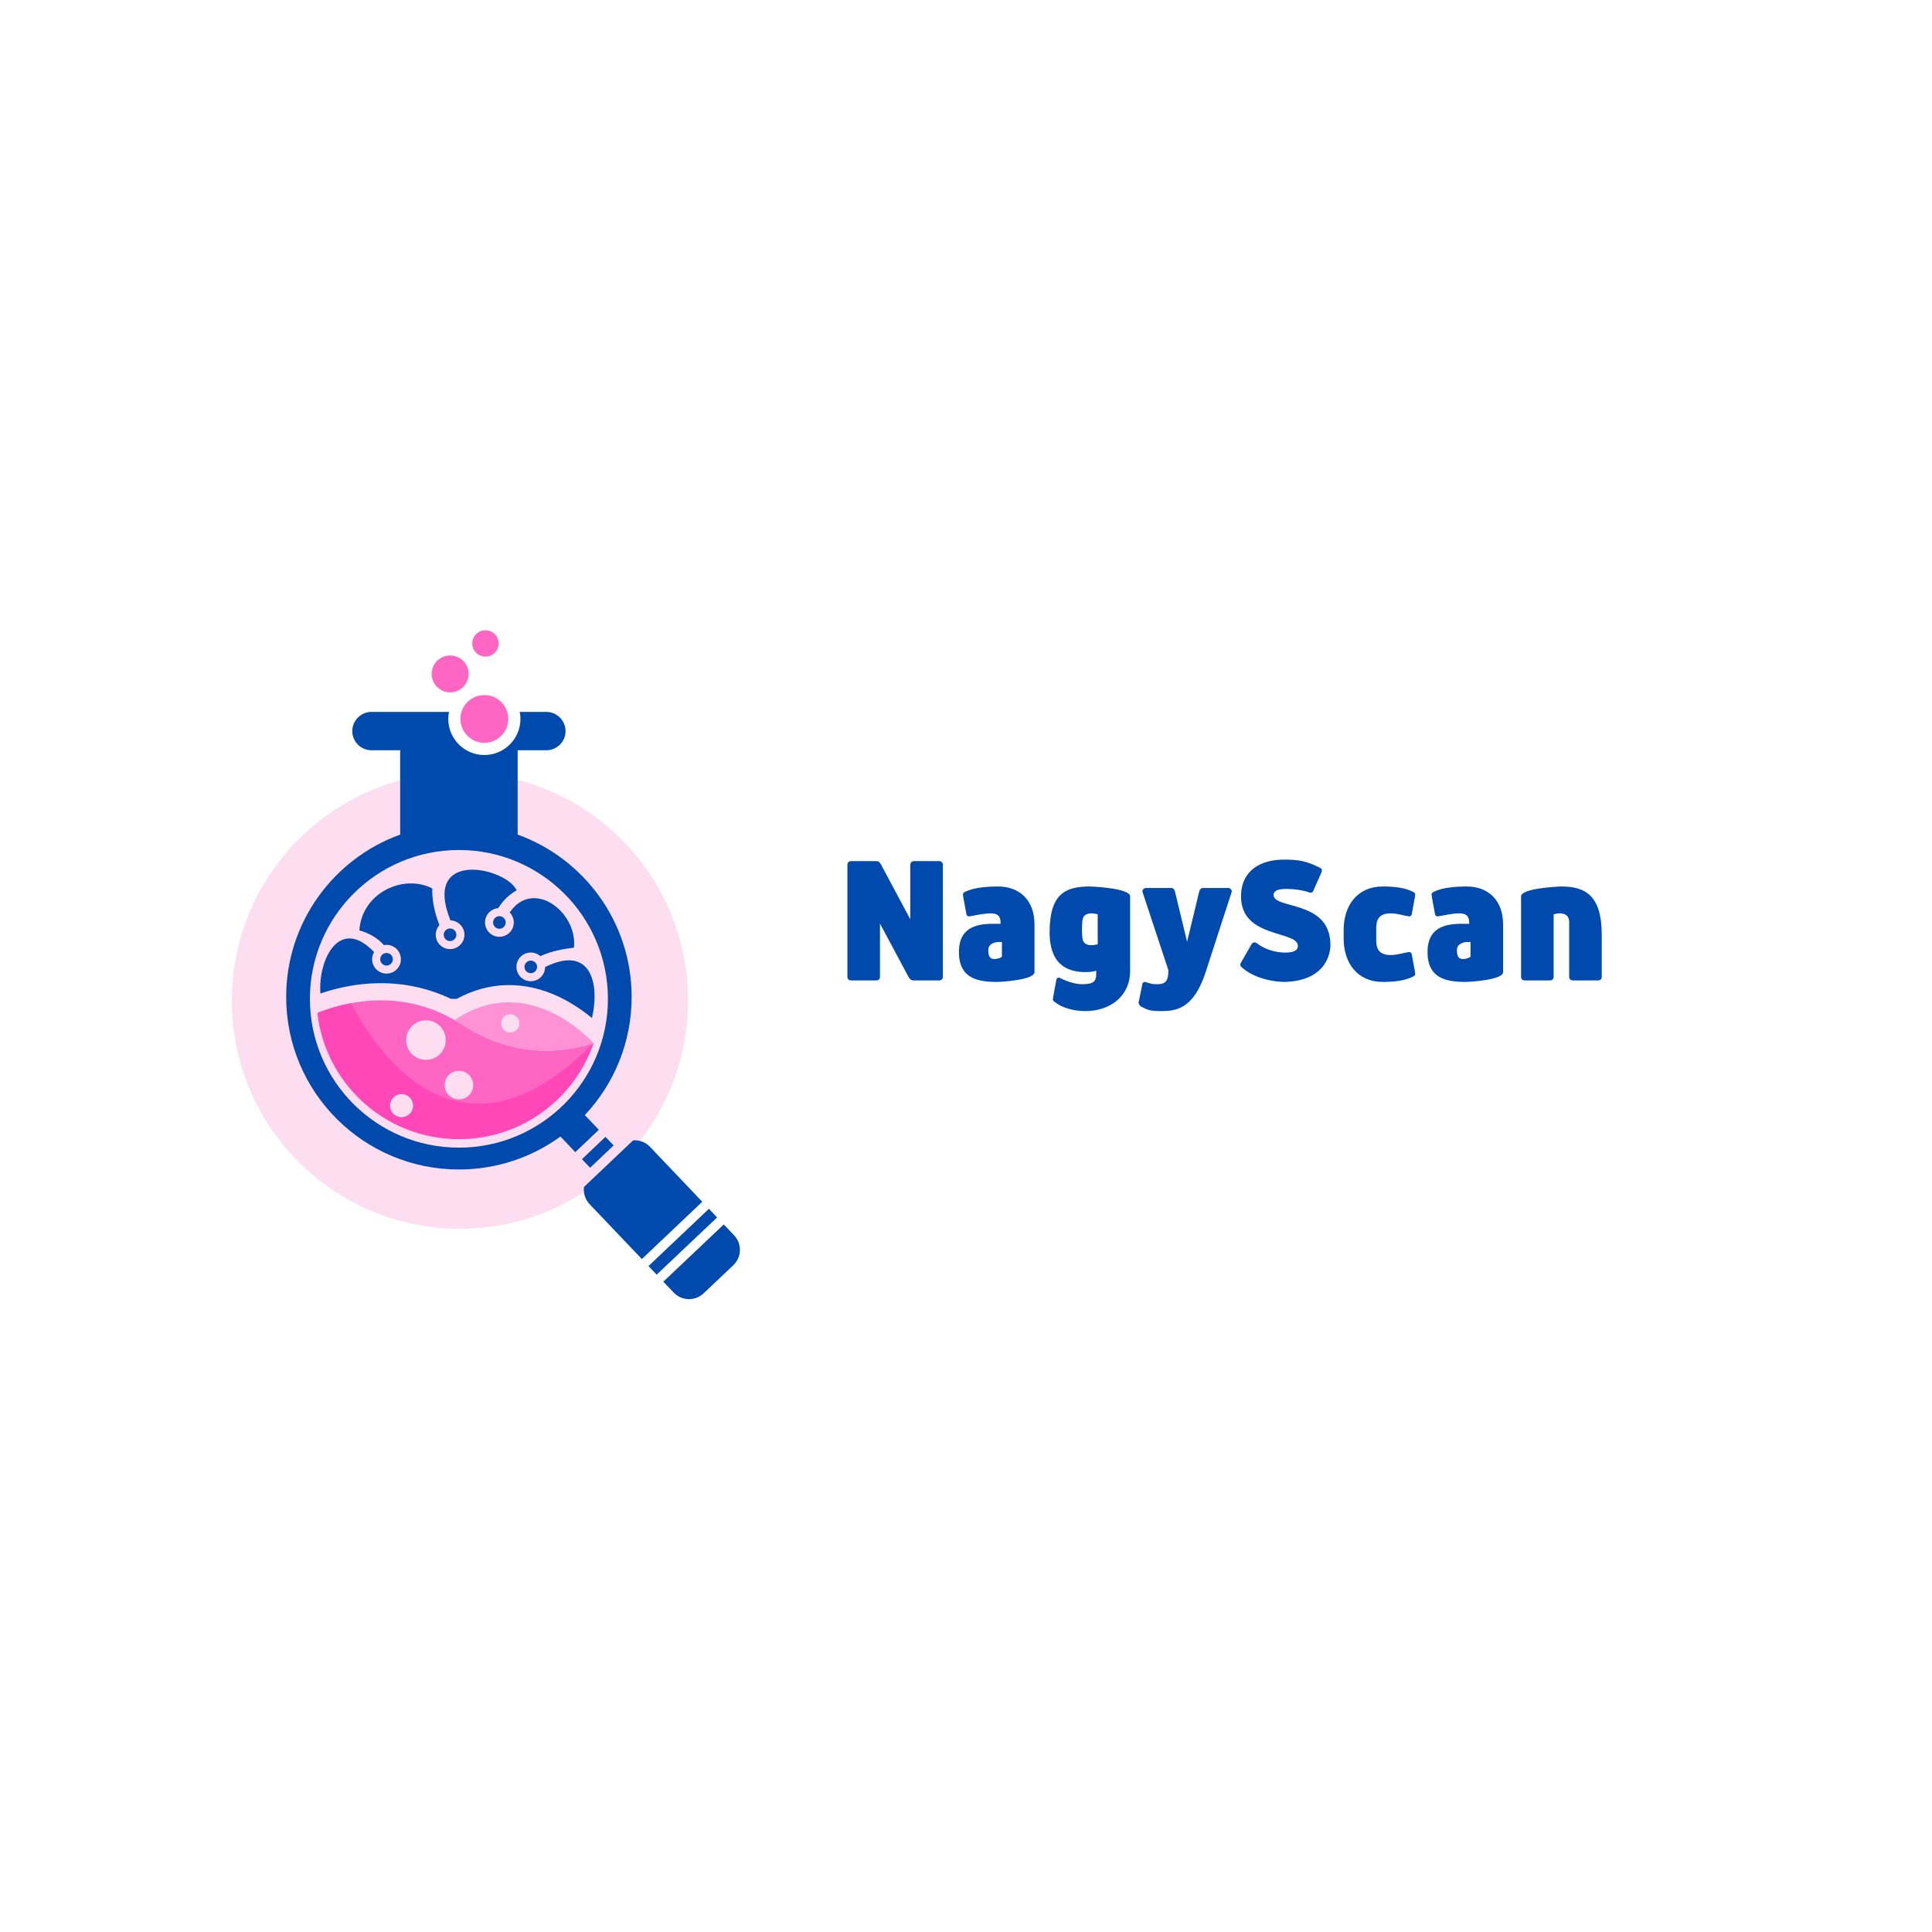 <svg xmlns="http://www.w3.org/2000/svg" xmlns:xlink="http://www.w3.org/1999/xlink" width="500" zoomAndPan="magnify" viewBox="0 0 375 375" height="500" preserveAspectRatio="xMidYMid meet" version="1.0"><defs><g/><clipPath id="2a1dd6b2cb"><path d="M 45 149.941 L 133.562 149.941 L 133.562 238.504 L 45 238.504 Z M 45 149.941 " clip-rule="nonzero"/></clipPath><clipPath id="304394ba0d"><path d="M 89.281 149.941 C 64.824 149.941 45 169.766 45 194.223 C 45 218.68 64.824 238.504 89.281 238.504 C 113.738 238.504 133.562 218.68 133.562 194.223 C 133.562 169.766 113.738 149.941 89.281 149.941 " clip-rule="nonzero"/></clipPath><clipPath id="621a8d1174"><path d="M 55.547 138 L 144 138 L 144 252.707 L 55.547 252.707 Z M 55.547 138 " clip-rule="nonzero"/></clipPath><clipPath id="c46265e62a"><path d="M 91 122.293 L 97 122.293 L 97 128 L 91 128 Z M 91 122.293 " clip-rule="nonzero"/></clipPath></defs><rect x="-37.5" width="450" fill="#ffffff" y="-37.5" height="450" fill-opacity="1"/><rect x="-37.5" width="450" fill="#ffffff" y="-37.5" height="450" fill-opacity="1"/><rect x="-37.5" width="450" fill="#ffffff" y="-37.5" height="450" fill-opacity="1"/><g fill="#004aad" fill-opacity="1"><g transform="translate(162.644, 190.298)"><g><path d="M 20.363 -22.457 C 20.363 -22.898 19.996 -23.156 19.703 -23.156 L 14.738 -23.156 C 14.41 -23.156 14.043 -22.898 14.043 -22.457 L 14.043 -11.871 L 8.379 -22.457 C 8.195 -22.789 7.941 -23.156 7.535 -23.156 L 2.535 -23.156 C 2.207 -23.156 1.836 -22.898 1.836 -22.457 L 1.836 -0.66 C 1.836 -0.219 2.207 0 2.535 0 L 7.5 0 C 7.793 0 8.16 -0.219 8.16 -0.66 L 8.16 -11.027 L 13.711 -0.66 C 13.93 -0.293 14.227 0 14.555 0 L 19.703 0 C 19.996 0 20.363 -0.219 20.363 -0.66 Z M 20.363 -22.457 "/></g></g></g><g fill="#004aad" fill-opacity="1"><g transform="translate(184.841, 190.298)"><g><path d="M 15.953 -10.844 C 15.953 -15.73 12.902 -18.23 8.895 -18.23 C 6.762 -18.23 4.152 -18.047 2.426 -17.164 C 2.207 -17.055 2.059 -16.871 2.059 -16.688 C 2.059 -16.613 2.094 -16.246 2.758 -12.754 C 2.867 -12.496 3.086 -12.426 3.27 -12.426 C 4.668 -12.645 6.066 -13.012 7.461 -13.012 C 8.75 -13.012 9.375 -12.535 9.375 -11.176 L 9.375 -10.992 L 7.941 -10.992 C 4.375 -10.992 1.285 -10.07 1.285 -5.512 C 1.285 -0.441 4.852 0.293 8.637 0.293 C 9.484 0.293 15.953 -0.074 15.953 -1.617 Z M 9.629 -4.668 C 9.629 -4.484 8.895 -4.152 8.195 -4.152 C 7.352 -4.152 6.984 -4.594 6.984 -5.883 C 6.984 -7.059 8.16 -7.461 9.078 -7.461 L 9.629 -7.461 Z M 9.629 -4.668 "/></g></g></g><g fill="#004aad" fill-opacity="1"><g transform="translate(202.445, 190.298)"><g><path d="M 10.621 -7.02 C 10.621 -7.02 9.996 -6.836 9.41 -6.836 C 8.602 -6.836 7.719 -7.094 7.645 -8.309 C 7.645 -8.309 7.57 -8.82 7.57 -9.812 C 7.57 -10.809 7.645 -11.543 7.645 -11.543 C 7.719 -12.754 8.602 -13.012 9.41 -13.012 C 9.996 -13.012 10.621 -12.828 10.621 -12.828 Z M 10.328 -1.176 C 10.328 0.184 9.777 0.734 7.645 0.734 C 6.25 0.734 4.742 0.258 3.125 -0.551 C 2.941 -0.551 2.719 -0.477 2.609 -0.219 C 1.949 3.27 1.91 3.641 1.91 3.711 C 1.91 3.895 2.094 4.043 2.277 4.191 C 3.824 5.402 6.102 5.953 8.234 5.953 C 13.051 5.953 16.91 3.051 16.91 -1.836 L 16.91 -16.32 C 16.91 -17.863 9.887 -18.23 9.078 -18.23 C 4.449 -18.23 1.285 -16.91 1.285 -9.336 C 1.285 -2.535 5.367 -1.617 8.27 -1.617 C 8.969 -1.617 9.777 -1.691 10.328 -1.875 Z M 10.328 -1.176 "/></g></g></g><g fill="#004aad" fill-opacity="1"><g transform="translate(221.187, 190.298)"><g><path d="M 5.586 -2.023 C 5.586 -0.406 5.402 0.734 3.527 0.734 C 2.574 0.734 2.461 0.734 1.066 0.293 C 0.883 0.293 0.66 0.367 0.551 0.625 C -0.109 4.117 -0.184 4.152 -0.184 4.227 C -0.184 4.633 0.035 4.852 0.219 5.035 C 1.617 5.77 2.059 5.953 4.191 5.953 C 7.059 5.953 10.512 5.551 12.828 -1.617 L 17.902 -17.238 C 17.902 -17.68 17.535 -17.938 17.203 -17.938 L 12.242 -17.938 C 11.945 -17.938 11.688 -17.68 11.578 -17.238 L 9.227 -7.5 L 6.875 -17.238 C 6.762 -17.68 6.508 -17.938 6.211 -17.938 L 1.25 -17.938 C 0.918 -17.938 0.551 -17.68 0.551 -17.238 Z M 5.586 -2.023 "/></g></g></g><g fill="#004aad" fill-opacity="1"><g transform="translate(239.452, 190.298)"><g><path d="M 4.41 -7.277 C 4.301 -7.352 4.191 -7.387 4.082 -7.387 C 3.824 -7.387 3.602 -7.242 3.492 -7.059 L 1.398 -3.418 C 1.324 -3.309 1.285 -3.199 1.285 -3.051 C 1.285 -2.867 1.398 -2.684 1.617 -2.5 C 4.816 0.332 9.852 0.293 9.852 0.293 C 18.121 0.074 18.781 -5.477 18.781 -6.875 C 18.781 -15.695 7.754 -13.746 7.754 -16.578 C 7.754 -17.461 8.711 -17.754 10.145 -17.754 C 11.91 -17.754 13.453 -17.496 14.52 -17.129 C 14.668 -17.094 14.852 -17.02 14.961 -17.02 C 15.219 -17.02 15.328 -17.164 15.438 -17.348 L 17.02 -20.914 C 17.055 -21.023 17.129 -21.211 17.129 -21.355 C 17.129 -21.539 17.055 -21.723 16.797 -21.832 C 14.297 -23.121 12.68 -23.453 9.812 -23.453 C 5.184 -23.453 1.434 -21.32 1.434 -16.285 C 1.434 -8.086 12.461 -9.742 12.461 -6.691 C 12.461 -6.176 12.242 -5.402 10.035 -5.402 C 8.27 -5.402 6.137 -5.918 4.41 -7.277 Z M 4.41 -7.277 "/></g></g></g><g fill="#004aad" fill-opacity="1"><g transform="translate(259.334, 190.298)"><g><path d="M 7.793 -10.145 C 7.793 -11.504 8.125 -13.012 10.551 -13.012 C 11.945 -13.012 12.754 -12.645 14.152 -12.426 C 14.336 -12.426 14.555 -12.496 14.668 -12.754 C 15.328 -16.246 15.363 -16.613 15.363 -16.688 C 15.363 -16.871 15.219 -17.055 14.996 -17.164 C 13.27 -18.047 11.176 -18.23 9.043 -18.23 C 4.227 -18.23 1.469 -14.668 1.469 -9.777 L 1.469 -8.16 C 1.469 -3.27 4.227 0.293 9.043 0.293 C 11.176 0.293 13.27 0.109 14.996 -0.773 C 15.219 -0.883 15.363 -1.066 15.363 -1.25 C 15.363 -1.324 15.328 -1.691 14.668 -5.184 C 14.555 -5.441 14.336 -5.512 14.152 -5.512 C 12.754 -5.293 11.945 -4.926 10.551 -4.926 C 8.125 -4.926 7.793 -6.434 7.793 -7.793 Z M 7.793 -10.145 "/></g></g></g><g fill="#004aad" fill-opacity="1"><g transform="translate(275.798, 190.298)"><g><path d="M 15.953 -10.844 C 15.953 -15.73 12.902 -18.23 8.895 -18.23 C 6.762 -18.23 4.152 -18.047 2.426 -17.164 C 2.207 -17.055 2.059 -16.871 2.059 -16.688 C 2.059 -16.613 2.094 -16.246 2.758 -12.754 C 2.867 -12.496 3.086 -12.426 3.27 -12.426 C 4.668 -12.645 6.066 -13.012 7.461 -13.012 C 8.75 -13.012 9.375 -12.535 9.375 -11.176 L 9.375 -10.992 L 7.941 -10.992 C 4.375 -10.992 1.285 -10.07 1.285 -5.512 C 1.285 -0.441 4.852 0.293 8.637 0.293 C 9.484 0.293 15.953 -0.074 15.953 -1.617 Z M 9.629 -4.668 C 9.629 -4.484 8.895 -4.152 8.195 -4.152 C 7.352 -4.152 6.984 -4.594 6.984 -5.883 C 6.984 -7.059 8.16 -7.461 9.078 -7.461 L 9.629 -7.461 Z M 9.629 -4.668 "/></g></g></g><g fill="#004aad" fill-opacity="1"><g transform="translate(293.401, 190.298)"><g><path d="M 11.176 -0.66 C 11.176 -0.219 11.543 0 11.836 0 L 16.836 0 C 17.129 0 17.496 -0.219 17.496 -0.66 L 17.496 -8.895 C 17.496 -16.469 14.297 -18.23 9.703 -18.23 C 8.859 -18.23 1.836 -17.863 1.836 -16.32 L 1.836 -0.66 C 1.836 -0.219 2.207 0 2.5 0 L 7.5 0 C 7.793 0 8.16 -0.219 8.16 -0.66 L 8.16 -12.828 C 8.16 -12.828 8.75 -13.012 9.336 -13.012 C 10.145 -13.012 11.062 -12.754 11.176 -11.543 Z M 11.176 -0.66 "/></g></g></g><g clip-path="url(#2a1dd6b2cb)"><g clip-path="url(#304394ba0d)"><path fill="#fdddf0" d="M 45 149.941 L 133.562 149.941 L 133.562 238.504 L 45 238.504 Z M 45 149.941 " fill-opacity="1" fill-rule="nonzero"/></g></g><path fill="#ff66c4" d="M 61.625 196.59 C 63.156 210.375 74.859 221.09 89.082 221.09 C 101.188 221.09 111.473 213.309 115.199 202.48 C 108.254 204.719 98.973 204.953 89.691 198.895 C 78.895 191.836 67.984 194.113 61.625 196.59 Z M 77.938 212.348 C 79.188 212.348 80.203 213.363 80.203 214.613 C 80.203 215.848 79.188 216.863 77.938 216.863 C 76.699 216.863 75.684 215.848 75.684 214.613 C 75.684 213.363 76.695 212.348 77.938 212.348 Z M 89.082 207.844 C 90.613 207.844 91.852 209.078 91.852 210.621 C 91.852 212.152 90.613 213.387 89.082 213.387 C 87.551 213.387 86.301 212.152 86.301 210.621 C 86.297 209.082 87.551 207.844 89.082 207.844 Z M 82.68 198.047 C 84.809 198.047 86.52 199.773 86.52 201.883 C 86.52 204.008 84.809 205.719 82.68 205.719 C 80.562 205.719 78.84 204.008 78.84 201.883 C 78.84 199.773 80.562 198.047 82.68 198.047 Z M 82.68 198.047 " fill-opacity="1" fill-rule="evenodd"/><path fill="#ff92d5" d="M 115.199 202.48 C 115.199 202.48 102.676 188.152 88.262 198.004 C 88.734 198.285 89.219 198.574 89.691 198.895 C 98.973 204.953 108.254 204.719 115.199 202.48 Z M 99.043 196.867 C 100.031 196.867 100.824 197.656 100.824 198.645 C 100.824 199.617 100.031 200.41 99.043 200.41 C 98.07 200.41 97.277 199.617 97.277 198.645 C 97.277 197.656 98.07 196.867 99.043 196.867 Z M 99.043 196.867 " fill-opacity="1" fill-rule="evenodd"/><g clip-path="url(#621a8d1174)"><path fill="#004aad" d="M 100.477 161.996 C 113.379 166.652 122.602 179.008 122.602 193.504 C 122.602 202.383 119.152 210.441 113.516 216.434 L 116.23 219.297 L 111.664 223.633 L 108.785 220.602 C 103.246 224.621 96.441 226.996 89.078 226.996 C 70.559 226.996 55.547 212 55.547 193.504 C 55.547 179.008 64.773 166.652 77.672 161.996 L 77.672 145.625 L 72.105 145.625 C 70.059 145.625 68.375 143.961 68.375 141.902 C 68.375 139.859 70.062 138.18 72.105 138.18 L 87.148 138.18 C 87.051 138.625 87.008 139.082 87.008 139.543 C 87.008 143.406 90.137 146.547 94.004 146.547 C 97.887 146.547 101.02 143.406 101.02 139.543 C 101.02 139.082 100.98 138.625 100.879 138.18 L 106.043 138.18 C 108.09 138.18 109.77 139.863 109.77 141.902 C 109.77 143.961 108.086 145.625 106.043 145.625 L 100.477 145.625 Z M 117.523 220.656 L 119.109 222.324 L 114.543 226.66 L 112.957 224.996 Z M 122.895 221.34 C 124.078 221.254 125.289 221.672 126.168 222.602 L 136.312 233.262 L 124.582 244.379 L 114.434 233.723 C 113.559 232.789 113.199 231.566 113.352 230.383 Z M 137.602 234.625 L 139.188 236.309 L 127.457 247.41 L 125.871 245.742 Z M 140.484 237.668 L 142.488 239.766 C 144.047 241.406 143.977 244.02 142.336 245.574 L 136.574 251.035 C 134.93 252.59 132.316 252.523 130.758 250.883 L 128.754 248.77 Z M 89.082 164.984 C 105.043 164.984 117.996 177.926 117.996 193.879 C 117.996 209.832 105.043 222.758 89.082 222.758 C 73.109 222.758 60.152 209.832 60.152 193.879 C 60.152 177.926 73.109 164.984 89.082 164.984 Z M 89.082 164.984 " fill-opacity="1" fill-rule="evenodd"/></g><path fill="#ff47b8" d="M 61.625 196.59 C 63.156 210.375 74.859 221.09 89.082 221.09 C 101.188 221.09 111.473 213.309 115.199 202.48 C 90.223 227.719 74.219 206.16 68.109 194.723 C 65.648 195.188 63.449 195.879 61.625 196.59 Z M 77.938 212.348 C 79.188 212.348 80.203 213.363 80.203 214.613 C 80.203 215.848 79.188 216.863 77.938 216.863 C 76.699 216.863 75.684 215.848 75.684 214.613 C 75.684 213.363 76.695 212.348 77.938 212.348 Z M 77.938 212.348 " fill-opacity="1" fill-rule="evenodd"/><path fill="#ff66c4" d="M 94.008 134.914 C 96.582 134.914 98.656 136.98 98.656 139.539 C 98.656 142.098 96.586 144.184 94.008 144.184 C 91.449 144.184 89.375 142.098 89.375 139.539 C 89.375 136.98 91.449 134.914 94.008 134.914 Z M 94.008 134.914 " fill-opacity="1" fill-rule="evenodd"/><path fill="#ff66c4" d="M 87.371 127.227 C 89.348 127.227 90.961 128.828 90.961 130.801 C 90.961 132.785 89.348 134.387 87.371 134.387 C 85.395 134.387 83.793 132.785 83.793 130.801 C 83.793 128.828 85.395 127.227 87.371 127.227 Z M 87.371 127.227 " fill-opacity="1" fill-rule="evenodd"/><g clip-path="url(#c46265e62a)"><path fill="#ff66c4" d="M 94.23 122.336 C 95.648 122.336 96.789 123.477 96.789 124.895 C 96.789 126.309 95.648 127.449 94.23 127.449 C 92.809 127.449 91.668 126.309 91.668 124.895 C 91.668 123.477 92.809 122.336 94.23 122.336 Z M 94.23 122.336 " fill-opacity="1" fill-rule="evenodd"/></g><path fill="#004aad" d="M 88.637 193.879 L 87.555 193.879 C 79.523 190.066 70.699 189.961 62.188 192.836 C 61.711 186.262 65.887 177.77 72.609 184.789 C 72.371 185.207 72.23 185.68 72.23 186.195 C 72.23 187.738 73.484 188.973 75.027 188.973 C 76.574 188.973 77.812 187.738 77.812 186.195 C 77.812 184.652 76.574 183.398 75.027 183.398 C 74.848 183.398 74.68 183.43 74.527 183.453 C 73.137 181.883 71.355 181.039 69.754 180.59 C 70.254 173.141 78.48 169.613 83.906 172.449 C 83.852 174.352 84.172 176.727 85.297 179.562 C 84.852 180.047 84.574 180.715 84.574 181.441 C 84.574 182.969 85.812 184.219 87.355 184.219 C 88.898 184.219 90.152 182.965 90.152 181.441 C 90.152 179.926 88.93 178.688 87.426 178.645 C 81.859 164.668 98.293 168.391 100.281 172.809 C 99.043 173.52 97.707 174.617 96.719 176.27 C 95.273 176.383 94.145 177.59 94.145 179.047 C 94.145 180.59 95.398 181.828 96.93 181.828 C 98.473 181.828 99.727 180.59 99.727 179.047 C 99.727 178.297 99.418 177.602 98.934 177.105 C 103.496 170.422 112.152 177.051 111.402 183.941 C 109.676 184.137 106.988 184.578 104.875 185.594 C 104.391 185.152 103.734 184.887 103.023 184.887 C 101.48 184.887 100.242 186.137 100.242 187.664 C 100.242 189.207 101.48 190.457 103.023 190.457 C 104.555 190.457 105.793 189.234 105.805 187.707 C 114.488 183.383 116.496 190.57 114.906 197.602 C 112.918 195.961 110.621 194.488 108.547 193.5 C 101.812 190.309 94.953 190.445 88.637 193.879 Z M 101.801 187.668 C 101.801 187 102.344 186.457 103.023 186.457 C 103.707 186.457 104.25 187 104.25 187.668 C 104.25 188.348 103.707 188.891 103.023 188.891 C 102.344 188.891 101.801 188.348 101.801 187.668 Z M 95.707 179.051 C 95.707 178.371 96.262 177.828 96.93 177.828 C 97.613 177.828 98.156 178.371 98.156 179.051 C 98.156 179.73 97.613 180.273 96.93 180.273 C 96.262 180.273 95.707 179.73 95.707 179.051 Z M 86.129 181.441 C 86.129 180.758 86.688 180.219 87.355 180.219 C 88.035 180.219 88.578 180.758 88.578 181.441 C 88.578 182.105 88.035 182.664 87.355 182.664 C 86.688 182.664 86.129 182.105 86.129 181.441 Z M 73.801 186.195 C 73.801 185.516 74.344 184.973 75.027 184.973 C 75.695 184.973 76.25 185.516 76.25 186.195 C 76.25 186.863 75.695 187.418 75.027 187.418 C 74.344 187.418 73.801 186.863 73.801 186.195 Z M 73.801 186.195 " fill-opacity="1" fill-rule="evenodd"/></svg>